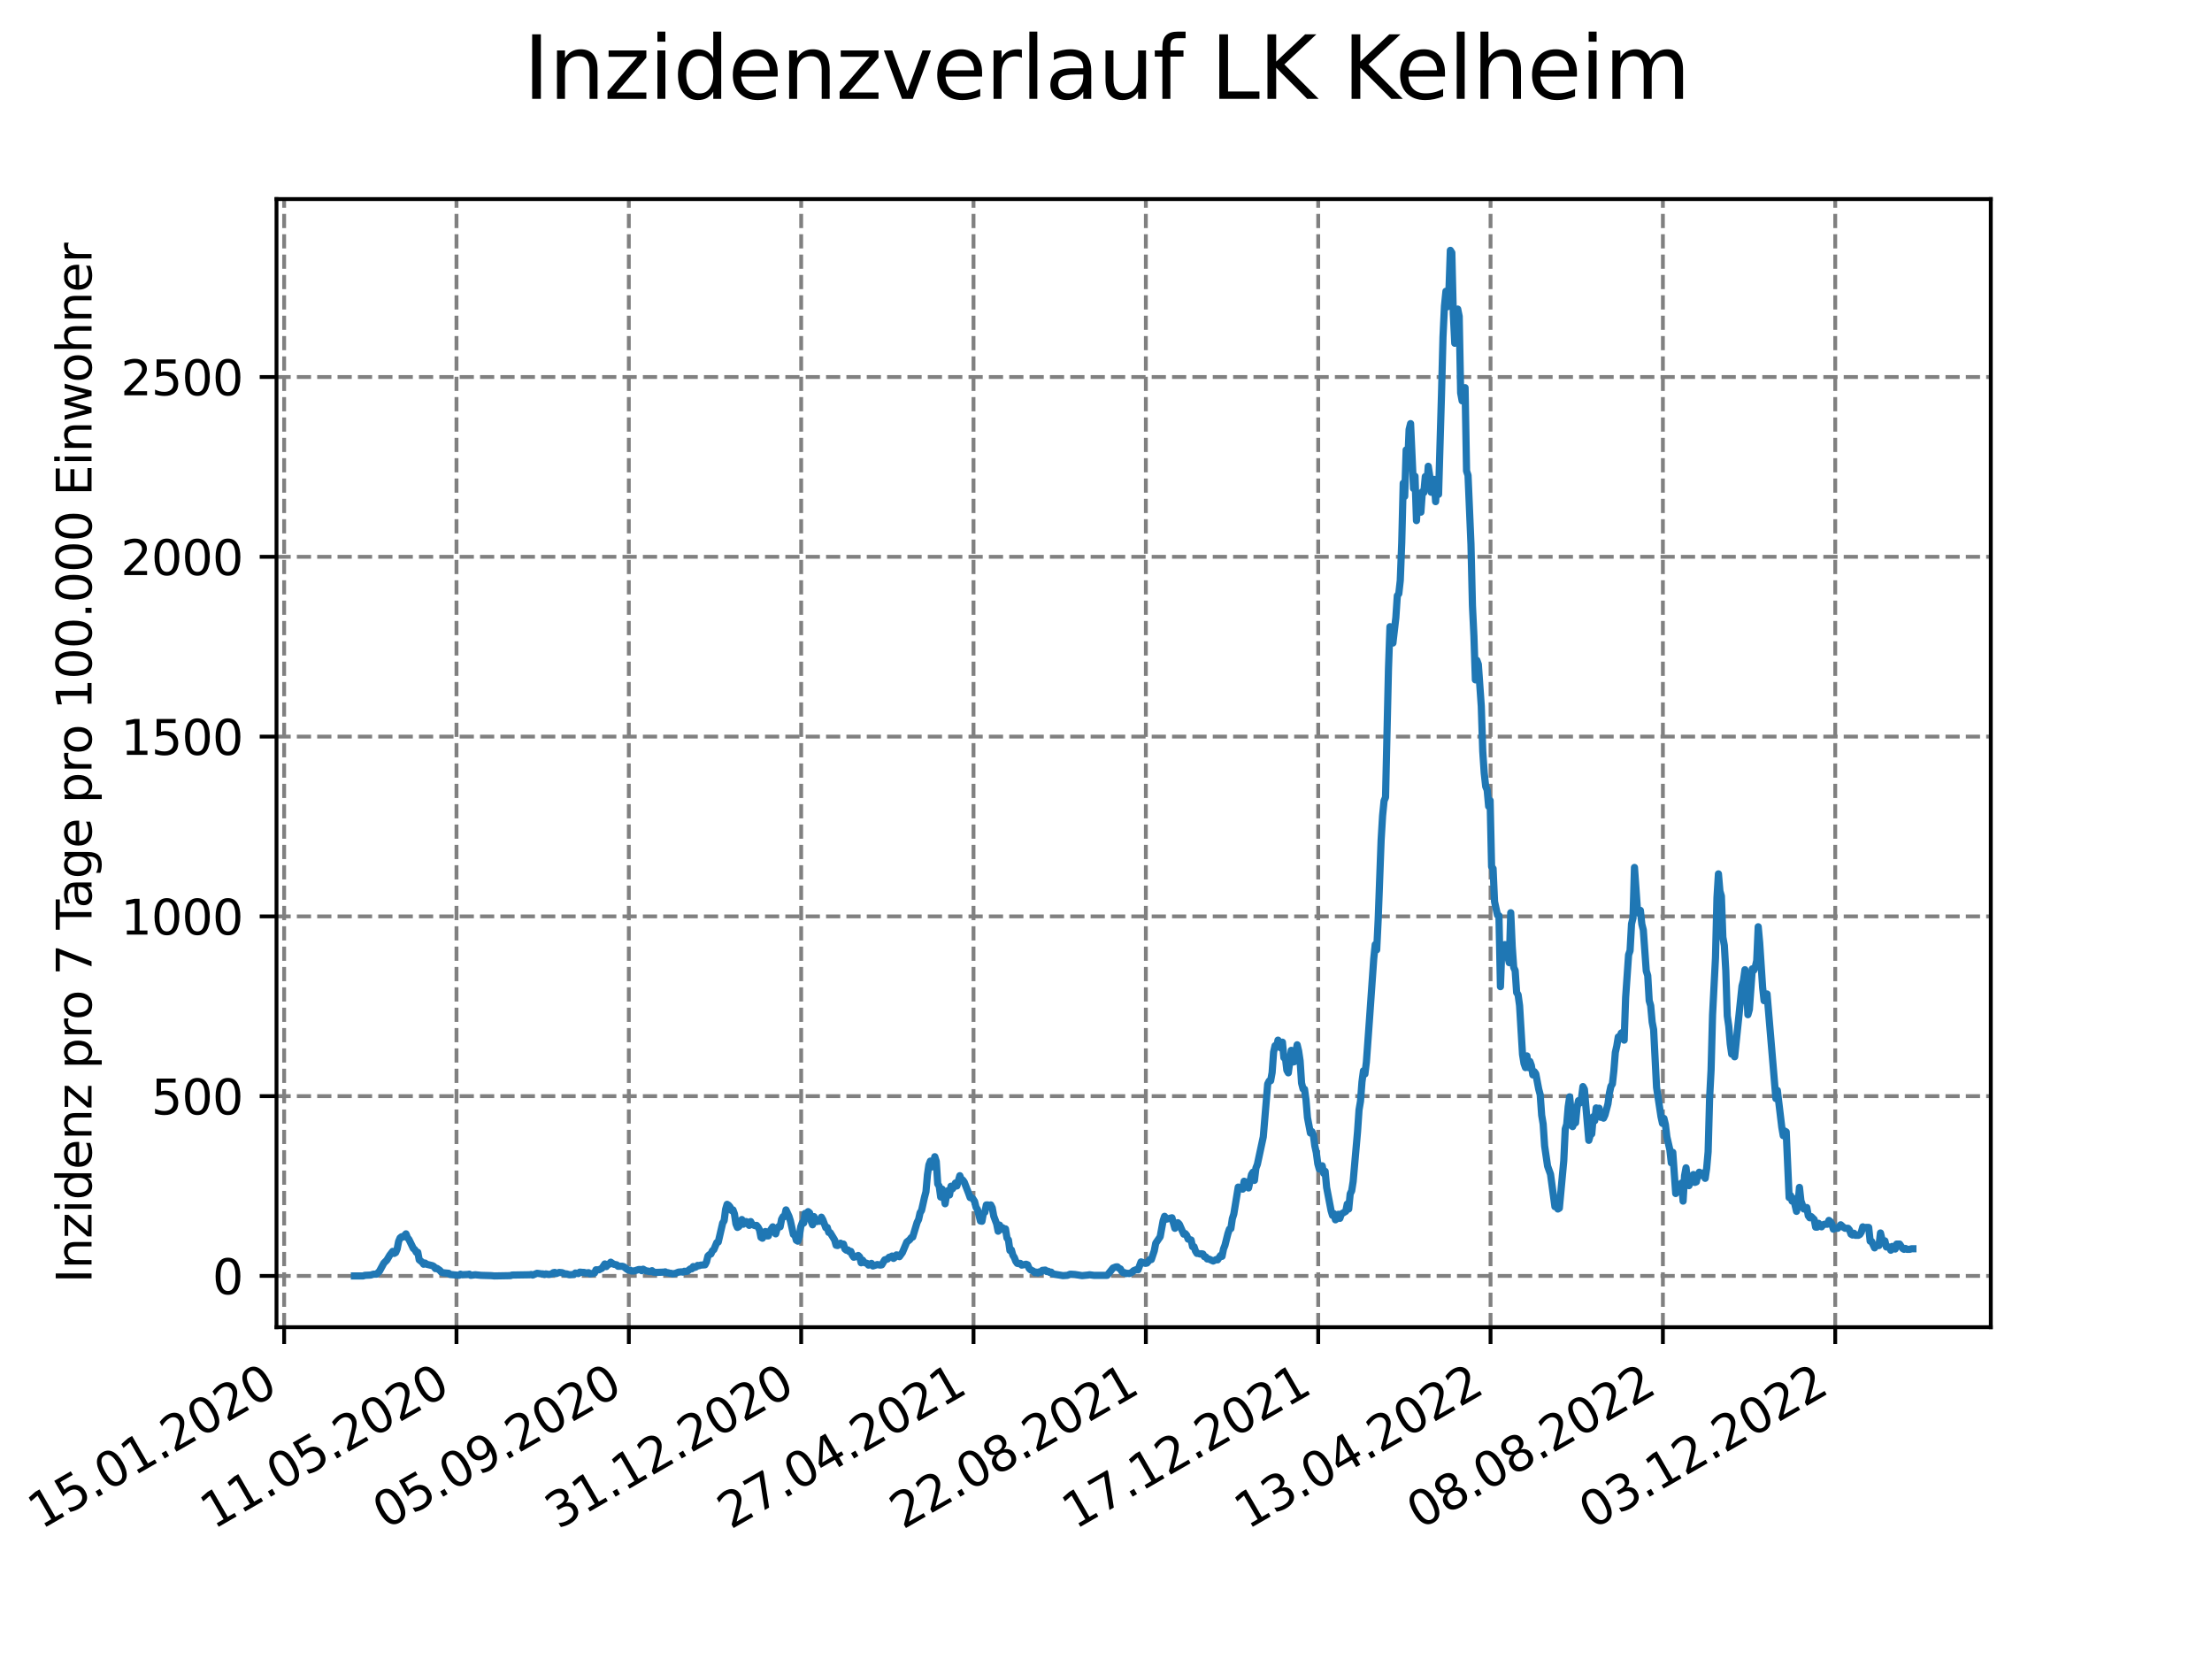 <?xml version="1.0" encoding="utf-8" standalone="no"?>
<!DOCTYPE svg PUBLIC "-//W3C//DTD SVG 1.1//EN"
  "http://www.w3.org/Graphics/SVG/1.1/DTD/svg11.dtd">
<svg xmlns:xlink="http://www.w3.org/1999/xlink" width="460.8pt" height="345.6pt" viewBox="0 0 460.8 345.6" xmlns="http://www.w3.org/2000/svg" version="1.1">
 <defs>
  <style type="text/css">*{stroke-linejoin: round; stroke-linecap: butt}</style>
 </defs>
 <g id="figure_1">
  <g id="patch_1">
   <path d="M 0 345.6 
L 460.8 345.6 
L 460.8 0 
L 0 0 
z
" style="fill: #ffffff"/>
  </g>
  <g id="axes_1">
   <g id="patch_2">
    <path d="M 57.6 276.48 
L 414.72 276.48 
L 414.72 41.472 
L 57.6 41.472 
z
" style="fill: #ffffff"/>
   </g>
   <g id="matplotlib.axis_1">
    <g id="xtick_1">
     <g id="line2d_1">
      <path d="M 59.193 276.48 
L 59.193 41.472 
" clip-path="url(#p99b6469efd)" style="fill: none; stroke-dasharray: 2.96,1.28; stroke-dashoffset: 0; stroke: #808080; stroke-width: 0.8"/>
     </g>
     <g id="line2d_2">
      <defs>
       <path id="ma08517236f" d="M 0 0 
L 0 3.5 
" style="stroke: #000000; stroke-width: 0.8"/>
      </defs>
      <g>
       <use xlink:href="#ma08517236f" x="59.193" y="276.48" style="stroke: #000000; stroke-width: 0.8"/>
      </g>
     </g>
     <g id="text_1">
      <!-- 15.01.2020 -->
      <g transform="translate(8.568 318.689) rotate(-30) scale(0.1 -0.1)">
       <defs>
        <path id="DejaVuSans-31" d="M 794 531 
L 1825 531 
L 1825 4091 
L 703 3866 
L 703 4441 
L 1819 4666 
L 2450 4666 
L 2450 531 
L 3481 531 
L 3481 0 
L 794 0 
L 794 531 
z
" transform="scale(0.016)"/>
        <path id="DejaVuSans-35" d="M 691 4666 
L 3169 4666 
L 3169 4134 
L 1269 4134 
L 1269 2991 
Q 1406 3038 1543 3061 
Q 1681 3084 1819 3084 
Q 2600 3084 3056 2656 
Q 3513 2228 3513 1497 
Q 3513 744 3044 326 
Q 2575 -91 1722 -91 
Q 1428 -91 1123 -41 
Q 819 9 494 109 
L 494 744 
Q 775 591 1075 516 
Q 1375 441 1709 441 
Q 2250 441 2565 725 
Q 2881 1009 2881 1497 
Q 2881 1984 2565 2268 
Q 2250 2553 1709 2553 
Q 1456 2553 1204 2497 
Q 953 2441 691 2322 
L 691 4666 
z
" transform="scale(0.016)"/>
        <path id="DejaVuSans-2e" d="M 684 794 
L 1344 794 
L 1344 0 
L 684 0 
L 684 794 
z
" transform="scale(0.016)"/>
        <path id="DejaVuSans-30" d="M 2034 4250 
Q 1547 4250 1301 3770 
Q 1056 3291 1056 2328 
Q 1056 1369 1301 889 
Q 1547 409 2034 409 
Q 2525 409 2770 889 
Q 3016 1369 3016 2328 
Q 3016 3291 2770 3770 
Q 2525 4250 2034 4250 
z
M 2034 4750 
Q 2819 4750 3233 4129 
Q 3647 3509 3647 2328 
Q 3647 1150 3233 529 
Q 2819 -91 2034 -91 
Q 1250 -91 836 529 
Q 422 1150 422 2328 
Q 422 3509 836 4129 
Q 1250 4750 2034 4750 
z
" transform="scale(0.016)"/>
        <path id="DejaVuSans-32" d="M 1228 531 
L 3431 531 
L 3431 0 
L 469 0 
L 469 531 
Q 828 903 1448 1529 
Q 2069 2156 2228 2338 
Q 2531 2678 2651 2914 
Q 2772 3150 2772 3378 
Q 2772 3750 2511 3984 
Q 2250 4219 1831 4219 
Q 1534 4219 1204 4116 
Q 875 4013 500 3803 
L 500 4441 
Q 881 4594 1212 4672 
Q 1544 4750 1819 4750 
Q 2544 4750 2975 4387 
Q 3406 4025 3406 3419 
Q 3406 3131 3298 2873 
Q 3191 2616 2906 2266 
Q 2828 2175 2409 1742 
Q 1991 1309 1228 531 
z
" transform="scale(0.016)"/>
       </defs>
       <use xlink:href="#DejaVuSans-31"/>
       <use xlink:href="#DejaVuSans-35" x="63.623"/>
       <use xlink:href="#DejaVuSans-2e" x="127.246"/>
       <use xlink:href="#DejaVuSans-30" x="159.033"/>
       <use xlink:href="#DejaVuSans-31" x="222.656"/>
       <use xlink:href="#DejaVuSans-2e" x="286.279"/>
       <use xlink:href="#DejaVuSans-32" x="318.066"/>
       <use xlink:href="#DejaVuSans-30" x="381.689"/>
       <use xlink:href="#DejaVuSans-32" x="445.312"/>
       <use xlink:href="#DejaVuSans-30" x="508.936"/>
      </g>
     </g>
    </g>
    <g id="xtick_2">
     <g id="line2d_3">
      <path d="M 95.095 276.48 
L 95.095 41.472 
" clip-path="url(#p99b6469efd)" style="fill: none; stroke-dasharray: 2.96,1.28; stroke-dashoffset: 0; stroke: #808080; stroke-width: 0.8"/>
     </g>
     <g id="line2d_4">
      <g>
       <use xlink:href="#ma08517236f" x="95.095" y="276.48" style="stroke: #000000; stroke-width: 0.8"/>
      </g>
     </g>
     <g id="text_2">
      <!-- 11.05.2020 -->
      <g transform="translate(44.47 318.689) rotate(-30) scale(0.1 -0.1)">
       <use xlink:href="#DejaVuSans-31"/>
       <use xlink:href="#DejaVuSans-31" x="63.623"/>
       <use xlink:href="#DejaVuSans-2e" x="127.246"/>
       <use xlink:href="#DejaVuSans-30" x="159.033"/>
       <use xlink:href="#DejaVuSans-35" x="222.656"/>
       <use xlink:href="#DejaVuSans-2e" x="286.279"/>
       <use xlink:href="#DejaVuSans-32" x="318.066"/>
       <use xlink:href="#DejaVuSans-30" x="381.689"/>
       <use xlink:href="#DejaVuSans-32" x="445.312"/>
       <use xlink:href="#DejaVuSans-30" x="508.936"/>
      </g>
     </g>
    </g>
    <g id="xtick_3">
     <g id="line2d_5">
      <path d="M 130.998 276.48 
L 130.998 41.472 
" clip-path="url(#p99b6469efd)" style="fill: none; stroke-dasharray: 2.96,1.28; stroke-dashoffset: 0; stroke: #808080; stroke-width: 0.8"/>
     </g>
     <g id="line2d_6">
      <g>
       <use xlink:href="#ma08517236f" x="130.998" y="276.48" style="stroke: #000000; stroke-width: 0.8"/>
      </g>
     </g>
     <g id="text_3">
      <!-- 05.09.2020 -->
      <g transform="translate(80.372 318.689) rotate(-30) scale(0.1 -0.1)">
       <defs>
        <path id="DejaVuSans-39" d="M 703 97 
L 703 672 
Q 941 559 1184 500 
Q 1428 441 1663 441 
Q 2288 441 2617 861 
Q 2947 1281 2994 2138 
Q 2813 1869 2534 1725 
Q 2256 1581 1919 1581 
Q 1219 1581 811 2004 
Q 403 2428 403 3163 
Q 403 3881 828 4315 
Q 1253 4750 1959 4750 
Q 2769 4750 3195 4129 
Q 3622 3509 3622 2328 
Q 3622 1225 3098 567 
Q 2575 -91 1691 -91 
Q 1453 -91 1209 -44 
Q 966 3 703 97 
z
M 1959 2075 
Q 2384 2075 2632 2365 
Q 2881 2656 2881 3163 
Q 2881 3666 2632 3958 
Q 2384 4250 1959 4250 
Q 1534 4250 1286 3958 
Q 1038 3666 1038 3163 
Q 1038 2656 1286 2365 
Q 1534 2075 1959 2075 
z
" transform="scale(0.016)"/>
       </defs>
       <use xlink:href="#DejaVuSans-30"/>
       <use xlink:href="#DejaVuSans-35" x="63.623"/>
       <use xlink:href="#DejaVuSans-2e" x="127.246"/>
       <use xlink:href="#DejaVuSans-30" x="159.033"/>
       <use xlink:href="#DejaVuSans-39" x="222.656"/>
       <use xlink:href="#DejaVuSans-2e" x="286.279"/>
       <use xlink:href="#DejaVuSans-32" x="318.066"/>
       <use xlink:href="#DejaVuSans-30" x="381.689"/>
       <use xlink:href="#DejaVuSans-32" x="445.312"/>
       <use xlink:href="#DejaVuSans-30" x="508.936"/>
      </g>
     </g>
    </g>
    <g id="xtick_4">
     <g id="line2d_7">
      <path d="M 166.9 276.48 
L 166.9 41.472 
" clip-path="url(#p99b6469efd)" style="fill: none; stroke-dasharray: 2.96,1.28; stroke-dashoffset: 0; stroke: #808080; stroke-width: 0.8"/>
     </g>
     <g id="line2d_8">
      <g>
       <use xlink:href="#ma08517236f" x="166.9" y="276.48" style="stroke: #000000; stroke-width: 0.8"/>
      </g>
     </g>
     <g id="text_4">
      <!-- 31.12.2020 -->
      <g transform="translate(116.275 318.689) rotate(-30) scale(0.1 -0.1)">
       <defs>
        <path id="DejaVuSans-33" d="M 2597 2516 
Q 3050 2419 3304 2112 
Q 3559 1806 3559 1356 
Q 3559 666 3084 287 
Q 2609 -91 1734 -91 
Q 1441 -91 1130 -33 
Q 819 25 488 141 
L 488 750 
Q 750 597 1062 519 
Q 1375 441 1716 441 
Q 2309 441 2620 675 
Q 2931 909 2931 1356 
Q 2931 1769 2642 2001 
Q 2353 2234 1838 2234 
L 1294 2234 
L 1294 2753 
L 1863 2753 
Q 2328 2753 2575 2939 
Q 2822 3125 2822 3475 
Q 2822 3834 2567 4026 
Q 2313 4219 1838 4219 
Q 1578 4219 1281 4162 
Q 984 4106 628 3988 
L 628 4550 
Q 988 4650 1302 4700 
Q 1616 4750 1894 4750 
Q 2613 4750 3031 4423 
Q 3450 4097 3450 3541 
Q 3450 3153 3228 2886 
Q 3006 2619 2597 2516 
z
" transform="scale(0.016)"/>
       </defs>
       <use xlink:href="#DejaVuSans-33"/>
       <use xlink:href="#DejaVuSans-31" x="63.623"/>
       <use xlink:href="#DejaVuSans-2e" x="127.246"/>
       <use xlink:href="#DejaVuSans-31" x="159.033"/>
       <use xlink:href="#DejaVuSans-32" x="222.656"/>
       <use xlink:href="#DejaVuSans-2e" x="286.279"/>
       <use xlink:href="#DejaVuSans-32" x="318.066"/>
       <use xlink:href="#DejaVuSans-30" x="381.689"/>
       <use xlink:href="#DejaVuSans-32" x="445.312"/>
       <use xlink:href="#DejaVuSans-30" x="508.936"/>
      </g>
     </g>
    </g>
    <g id="xtick_5">
     <g id="line2d_9">
      <path d="M 202.802 276.48 
L 202.802 41.472 
" clip-path="url(#p99b6469efd)" style="fill: none; stroke-dasharray: 2.96,1.28; stroke-dashoffset: 0; stroke: #808080; stroke-width: 0.8"/>
     </g>
     <g id="line2d_10">
      <g>
       <use xlink:href="#ma08517236f" x="202.802" y="276.48" style="stroke: #000000; stroke-width: 0.8"/>
      </g>
     </g>
     <g id="text_5">
      <!-- 27.04.2021 -->
      <g transform="translate(152.177 318.689) rotate(-30) scale(0.1 -0.1)">
       <defs>
        <path id="DejaVuSans-37" d="M 525 4666 
L 3525 4666 
L 3525 4397 
L 1831 0 
L 1172 0 
L 2766 4134 
L 525 4134 
L 525 4666 
z
" transform="scale(0.016)"/>
        <path id="DejaVuSans-34" d="M 2419 4116 
L 825 1625 
L 2419 1625 
L 2419 4116 
z
M 2253 4666 
L 3047 4666 
L 3047 1625 
L 3713 1625 
L 3713 1100 
L 3047 1100 
L 3047 0 
L 2419 0 
L 2419 1100 
L 313 1100 
L 313 1709 
L 2253 4666 
z
" transform="scale(0.016)"/>
       </defs>
       <use xlink:href="#DejaVuSans-32"/>
       <use xlink:href="#DejaVuSans-37" x="63.623"/>
       <use xlink:href="#DejaVuSans-2e" x="127.246"/>
       <use xlink:href="#DejaVuSans-30" x="159.033"/>
       <use xlink:href="#DejaVuSans-34" x="222.656"/>
       <use xlink:href="#DejaVuSans-2e" x="286.279"/>
       <use xlink:href="#DejaVuSans-32" x="318.066"/>
       <use xlink:href="#DejaVuSans-30" x="381.689"/>
       <use xlink:href="#DejaVuSans-32" x="445.312"/>
       <use xlink:href="#DejaVuSans-31" x="508.936"/>
      </g>
     </g>
    </g>
    <g id="xtick_6">
     <g id="line2d_11">
      <path d="M 238.704 276.48 
L 238.704 41.472 
" clip-path="url(#p99b6469efd)" style="fill: none; stroke-dasharray: 2.96,1.28; stroke-dashoffset: 0; stroke: #808080; stroke-width: 0.8"/>
     </g>
     <g id="line2d_12">
      <g>
       <use xlink:href="#ma08517236f" x="238.704" y="276.48" style="stroke: #000000; stroke-width: 0.8"/>
      </g>
     </g>
     <g id="text_6">
      <!-- 22.08.2021 -->
      <g transform="translate(188.079 318.689) rotate(-30) scale(0.1 -0.1)">
       <defs>
        <path id="DejaVuSans-38" d="M 2034 2216 
Q 1584 2216 1326 1975 
Q 1069 1734 1069 1313 
Q 1069 891 1326 650 
Q 1584 409 2034 409 
Q 2484 409 2743 651 
Q 3003 894 3003 1313 
Q 3003 1734 2745 1975 
Q 2488 2216 2034 2216 
z
M 1403 2484 
Q 997 2584 770 2862 
Q 544 3141 544 3541 
Q 544 4100 942 4425 
Q 1341 4750 2034 4750 
Q 2731 4750 3128 4425 
Q 3525 4100 3525 3541 
Q 3525 3141 3298 2862 
Q 3072 2584 2669 2484 
Q 3125 2378 3379 2068 
Q 3634 1759 3634 1313 
Q 3634 634 3220 271 
Q 2806 -91 2034 -91 
Q 1263 -91 848 271 
Q 434 634 434 1313 
Q 434 1759 690 2068 
Q 947 2378 1403 2484 
z
M 1172 3481 
Q 1172 3119 1398 2916 
Q 1625 2713 2034 2713 
Q 2441 2713 2670 2916 
Q 2900 3119 2900 3481 
Q 2900 3844 2670 4047 
Q 2441 4250 2034 4250 
Q 1625 4250 1398 4047 
Q 1172 3844 1172 3481 
z
" transform="scale(0.016)"/>
       </defs>
       <use xlink:href="#DejaVuSans-32"/>
       <use xlink:href="#DejaVuSans-32" x="63.623"/>
       <use xlink:href="#DejaVuSans-2e" x="127.246"/>
       <use xlink:href="#DejaVuSans-30" x="159.033"/>
       <use xlink:href="#DejaVuSans-38" x="222.656"/>
       <use xlink:href="#DejaVuSans-2e" x="286.279"/>
       <use xlink:href="#DejaVuSans-32" x="318.066"/>
       <use xlink:href="#DejaVuSans-30" x="381.689"/>
       <use xlink:href="#DejaVuSans-32" x="445.312"/>
       <use xlink:href="#DejaVuSans-31" x="508.936"/>
      </g>
     </g>
    </g>
    <g id="xtick_7">
     <g id="line2d_13">
      <path d="M 274.607 276.48 
L 274.607 41.472 
" clip-path="url(#p99b6469efd)" style="fill: none; stroke-dasharray: 2.96,1.28; stroke-dashoffset: 0; stroke: #808080; stroke-width: 0.8"/>
     </g>
     <g id="line2d_14">
      <g>
       <use xlink:href="#ma08517236f" x="274.607" y="276.48" style="stroke: #000000; stroke-width: 0.8"/>
      </g>
     </g>
     <g id="text_7">
      <!-- 17.12.2021 -->
      <g transform="translate(223.981 318.689) rotate(-30) scale(0.1 -0.1)">
       <use xlink:href="#DejaVuSans-31"/>
       <use xlink:href="#DejaVuSans-37" x="63.623"/>
       <use xlink:href="#DejaVuSans-2e" x="127.246"/>
       <use xlink:href="#DejaVuSans-31" x="159.033"/>
       <use xlink:href="#DejaVuSans-32" x="222.656"/>
       <use xlink:href="#DejaVuSans-2e" x="286.279"/>
       <use xlink:href="#DejaVuSans-32" x="318.066"/>
       <use xlink:href="#DejaVuSans-30" x="381.689"/>
       <use xlink:href="#DejaVuSans-32" x="445.312"/>
       <use xlink:href="#DejaVuSans-31" x="508.936"/>
      </g>
     </g>
    </g>
    <g id="xtick_8">
     <g id="line2d_15">
      <path d="M 310.509 276.48 
L 310.509 41.472 
" clip-path="url(#p99b6469efd)" style="fill: none; stroke-dasharray: 2.96,1.28; stroke-dashoffset: 0; stroke: #808080; stroke-width: 0.8"/>
     </g>
     <g id="line2d_16">
      <g>
       <use xlink:href="#ma08517236f" x="310.509" y="276.48" style="stroke: #000000; stroke-width: 0.8"/>
      </g>
     </g>
     <g id="text_8">
      <!-- 13.04.2022 -->
      <g transform="translate(259.884 318.689) rotate(-30) scale(0.1 -0.1)">
       <use xlink:href="#DejaVuSans-31"/>
       <use xlink:href="#DejaVuSans-33" x="63.623"/>
       <use xlink:href="#DejaVuSans-2e" x="127.246"/>
       <use xlink:href="#DejaVuSans-30" x="159.033"/>
       <use xlink:href="#DejaVuSans-34" x="222.656"/>
       <use xlink:href="#DejaVuSans-2e" x="286.279"/>
       <use xlink:href="#DejaVuSans-32" x="318.066"/>
       <use xlink:href="#DejaVuSans-30" x="381.689"/>
       <use xlink:href="#DejaVuSans-32" x="445.312"/>
       <use xlink:href="#DejaVuSans-32" x="508.936"/>
      </g>
     </g>
    </g>
    <g id="xtick_9">
     <g id="line2d_17">
      <path d="M 346.411 276.48 
L 346.411 41.472 
" clip-path="url(#p99b6469efd)" style="fill: none; stroke-dasharray: 2.96,1.28; stroke-dashoffset: 0; stroke: #808080; stroke-width: 0.8"/>
     </g>
     <g id="line2d_18">
      <g>
       <use xlink:href="#ma08517236f" x="346.411" y="276.48" style="stroke: #000000; stroke-width: 0.8"/>
      </g>
     </g>
     <g id="text_9">
      <!-- 08.08.2022 -->
      <g transform="translate(295.786 318.689) rotate(-30) scale(0.1 -0.1)">
       <use xlink:href="#DejaVuSans-30"/>
       <use xlink:href="#DejaVuSans-38" x="63.623"/>
       <use xlink:href="#DejaVuSans-2e" x="127.246"/>
       <use xlink:href="#DejaVuSans-30" x="159.033"/>
       <use xlink:href="#DejaVuSans-38" x="222.656"/>
       <use xlink:href="#DejaVuSans-2e" x="286.279"/>
       <use xlink:href="#DejaVuSans-32" x="318.066"/>
       <use xlink:href="#DejaVuSans-30" x="381.689"/>
       <use xlink:href="#DejaVuSans-32" x="445.312"/>
       <use xlink:href="#DejaVuSans-32" x="508.936"/>
      </g>
     </g>
    </g>
    <g id="xtick_10">
     <g id="line2d_19">
      <path d="M 382.313 276.48 
L 382.313 41.472 
" clip-path="url(#p99b6469efd)" style="fill: none; stroke-dasharray: 2.96,1.28; stroke-dashoffset: 0; stroke: #808080; stroke-width: 0.8"/>
     </g>
     <g id="line2d_20">
      <g>
       <use xlink:href="#ma08517236f" x="382.313" y="276.48" style="stroke: #000000; stroke-width: 0.8"/>
      </g>
     </g>
     <g id="text_10">
      <!-- 03.12.2022 -->
      <g transform="translate(331.688 318.689) rotate(-30) scale(0.1 -0.1)">
       <use xlink:href="#DejaVuSans-30"/>
       <use xlink:href="#DejaVuSans-33" x="63.623"/>
       <use xlink:href="#DejaVuSans-2e" x="127.246"/>
       <use xlink:href="#DejaVuSans-31" x="159.033"/>
       <use xlink:href="#DejaVuSans-32" x="222.656"/>
       <use xlink:href="#DejaVuSans-2e" x="286.279"/>
       <use xlink:href="#DejaVuSans-32" x="318.066"/>
       <use xlink:href="#DejaVuSans-30" x="381.689"/>
       <use xlink:href="#DejaVuSans-32" x="445.312"/>
       <use xlink:href="#DejaVuSans-32" x="508.936"/>
      </g>
     </g>
    </g>
   </g>
   <g id="matplotlib.axis_2">
    <g id="ytick_1">
     <g id="line2d_21">
      <path d="M 57.6 265.798 
L 414.72 265.798 
" clip-path="url(#p99b6469efd)" style="fill: none; stroke-dasharray: 2.96,1.28; stroke-dashoffset: 0; stroke: #808080; stroke-width: 0.8"/>
     </g>
     <g id="line2d_22">
      <defs>
       <path id="m4835292550" d="M 0 0 
L -3.5 0 
" style="stroke: #000000; stroke-width: 0.8"/>
      </defs>
      <g>
       <use xlink:href="#m4835292550" x="57.6" y="265.798" style="stroke: #000000; stroke-width: 0.8"/>
      </g>
     </g>
     <g id="text_11">
      <!-- 0 -->
      <g transform="translate(44.237 269.597) scale(0.1 -0.1)">
       <use xlink:href="#DejaVuSans-30"/>
      </g>
     </g>
    </g>
    <g id="ytick_2">
     <g id="line2d_23">
      <path d="M 57.6 228.347 
L 414.72 228.347 
" clip-path="url(#p99b6469efd)" style="fill: none; stroke-dasharray: 2.96,1.28; stroke-dashoffset: 0; stroke: #808080; stroke-width: 0.8"/>
     </g>
     <g id="line2d_24">
      <g>
       <use xlink:href="#m4835292550" x="57.6" y="228.347" style="stroke: #000000; stroke-width: 0.8"/>
      </g>
     </g>
     <g id="text_12">
      <!-- 500 -->
      <g transform="translate(31.512 232.146) scale(0.1 -0.1)">
       <use xlink:href="#DejaVuSans-35"/>
       <use xlink:href="#DejaVuSans-30" x="63.623"/>
       <use xlink:href="#DejaVuSans-30" x="127.246"/>
      </g>
     </g>
    </g>
    <g id="ytick_3">
     <g id="line2d_25">
      <path d="M 57.6 190.896 
L 414.72 190.896 
" clip-path="url(#p99b6469efd)" style="fill: none; stroke-dasharray: 2.96,1.28; stroke-dashoffset: 0; stroke: #808080; stroke-width: 0.8"/>
     </g>
     <g id="line2d_26">
      <g>
       <use xlink:href="#m4835292550" x="57.6" y="190.896" style="stroke: #000000; stroke-width: 0.8"/>
      </g>
     </g>
     <g id="text_13">
      <!-- 1000 -->
      <g transform="translate(25.15 194.695) scale(0.1 -0.1)">
       <use xlink:href="#DejaVuSans-31"/>
       <use xlink:href="#DejaVuSans-30" x="63.623"/>
       <use xlink:href="#DejaVuSans-30" x="127.246"/>
       <use xlink:href="#DejaVuSans-30" x="190.869"/>
      </g>
     </g>
    </g>
    <g id="ytick_4">
     <g id="line2d_27">
      <path d="M 57.6 153.445 
L 414.72 153.445 
" clip-path="url(#p99b6469efd)" style="fill: none; stroke-dasharray: 2.96,1.28; stroke-dashoffset: 0; stroke: #808080; stroke-width: 0.8"/>
     </g>
     <g id="line2d_28">
      <g>
       <use xlink:href="#m4835292550" x="57.6" y="153.445" style="stroke: #000000; stroke-width: 0.8"/>
      </g>
     </g>
     <g id="text_14">
      <!-- 1500 -->
      <g transform="translate(25.15 157.244) scale(0.1 -0.1)">
       <use xlink:href="#DejaVuSans-31"/>
       <use xlink:href="#DejaVuSans-35" x="63.623"/>
       <use xlink:href="#DejaVuSans-30" x="127.246"/>
       <use xlink:href="#DejaVuSans-30" x="190.869"/>
      </g>
     </g>
    </g>
    <g id="ytick_5">
     <g id="line2d_29">
      <path d="M 57.6 115.994 
L 414.72 115.994 
" clip-path="url(#p99b6469efd)" style="fill: none; stroke-dasharray: 2.96,1.28; stroke-dashoffset: 0; stroke: #808080; stroke-width: 0.8"/>
     </g>
     <g id="line2d_30">
      <g>
       <use xlink:href="#m4835292550" x="57.6" y="115.994" style="stroke: #000000; stroke-width: 0.8"/>
      </g>
     </g>
     <g id="text_15">
      <!-- 2000 -->
      <g transform="translate(25.15 119.793) scale(0.1 -0.1)">
       <use xlink:href="#DejaVuSans-32"/>
       <use xlink:href="#DejaVuSans-30" x="63.623"/>
       <use xlink:href="#DejaVuSans-30" x="127.246"/>
       <use xlink:href="#DejaVuSans-30" x="190.869"/>
      </g>
     </g>
    </g>
    <g id="ytick_6">
     <g id="line2d_31">
      <path d="M 57.6 78.543 
L 414.72 78.543 
" clip-path="url(#p99b6469efd)" style="fill: none; stroke-dasharray: 2.96,1.28; stroke-dashoffset: 0; stroke: #808080; stroke-width: 0.8"/>
     </g>
     <g id="line2d_32">
      <g>
       <use xlink:href="#m4835292550" x="57.6" y="78.543" style="stroke: #000000; stroke-width: 0.8"/>
      </g>
     </g>
     <g id="text_16">
      <!-- 2500 -->
      <g transform="translate(25.15 82.342) scale(0.1 -0.1)">
       <use xlink:href="#DejaVuSans-32"/>
       <use xlink:href="#DejaVuSans-35" x="63.623"/>
       <use xlink:href="#DejaVuSans-30" x="127.246"/>
       <use xlink:href="#DejaVuSans-30" x="190.869"/>
      </g>
     </g>
    </g>
    <g id="text_17">
     <!-- Inzidenz pro 7 Tage pro 100.000 Einwohner -->
     <g transform="translate(19.07 267.301) rotate(-90) scale(0.1 -0.1)">
      <defs>
       <path id="DejaVuSans-49" d="M 628 4666 
L 1259 4666 
L 1259 0 
L 628 0 
L 628 4666 
z
" transform="scale(0.016)"/>
       <path id="DejaVuSans-6e" d="M 3513 2113 
L 3513 0 
L 2938 0 
L 2938 2094 
Q 2938 2591 2744 2837 
Q 2550 3084 2163 3084 
Q 1697 3084 1428 2787 
Q 1159 2491 1159 1978 
L 1159 0 
L 581 0 
L 581 3500 
L 1159 3500 
L 1159 2956 
Q 1366 3272 1645 3428 
Q 1925 3584 2291 3584 
Q 2894 3584 3203 3211 
Q 3513 2838 3513 2113 
z
" transform="scale(0.016)"/>
       <path id="DejaVuSans-7a" d="M 353 3500 
L 3084 3500 
L 3084 2975 
L 922 459 
L 3084 459 
L 3084 0 
L 275 0 
L 275 525 
L 2438 3041 
L 353 3041 
L 353 3500 
z
" transform="scale(0.016)"/>
       <path id="DejaVuSans-69" d="M 603 3500 
L 1178 3500 
L 1178 0 
L 603 0 
L 603 3500 
z
M 603 4863 
L 1178 4863 
L 1178 4134 
L 603 4134 
L 603 4863 
z
" transform="scale(0.016)"/>
       <path id="DejaVuSans-64" d="M 2906 2969 
L 2906 4863 
L 3481 4863 
L 3481 0 
L 2906 0 
L 2906 525 
Q 2725 213 2448 61 
Q 2172 -91 1784 -91 
Q 1150 -91 751 415 
Q 353 922 353 1747 
Q 353 2572 751 3078 
Q 1150 3584 1784 3584 
Q 2172 3584 2448 3432 
Q 2725 3281 2906 2969 
z
M 947 1747 
Q 947 1113 1208 752 
Q 1469 391 1925 391 
Q 2381 391 2643 752 
Q 2906 1113 2906 1747 
Q 2906 2381 2643 2742 
Q 2381 3103 1925 3103 
Q 1469 3103 1208 2742 
Q 947 2381 947 1747 
z
" transform="scale(0.016)"/>
       <path id="DejaVuSans-65" d="M 3597 1894 
L 3597 1613 
L 953 1613 
Q 991 1019 1311 708 
Q 1631 397 2203 397 
Q 2534 397 2845 478 
Q 3156 559 3463 722 
L 3463 178 
Q 3153 47 2828 -22 
Q 2503 -91 2169 -91 
Q 1331 -91 842 396 
Q 353 884 353 1716 
Q 353 2575 817 3079 
Q 1281 3584 2069 3584 
Q 2775 3584 3186 3129 
Q 3597 2675 3597 1894 
z
M 3022 2063 
Q 3016 2534 2758 2815 
Q 2500 3097 2075 3097 
Q 1594 3097 1305 2825 
Q 1016 2553 972 2059 
L 3022 2063 
z
" transform="scale(0.016)"/>
       <path id="DejaVuSans-20" transform="scale(0.016)"/>
       <path id="DejaVuSans-70" d="M 1159 525 
L 1159 -1331 
L 581 -1331 
L 581 3500 
L 1159 3500 
L 1159 2969 
Q 1341 3281 1617 3432 
Q 1894 3584 2278 3584 
Q 2916 3584 3314 3078 
Q 3713 2572 3713 1747 
Q 3713 922 3314 415 
Q 2916 -91 2278 -91 
Q 1894 -91 1617 61 
Q 1341 213 1159 525 
z
M 3116 1747 
Q 3116 2381 2855 2742 
Q 2594 3103 2138 3103 
Q 1681 3103 1420 2742 
Q 1159 2381 1159 1747 
Q 1159 1113 1420 752 
Q 1681 391 2138 391 
Q 2594 391 2855 752 
Q 3116 1113 3116 1747 
z
" transform="scale(0.016)"/>
       <path id="DejaVuSans-72" d="M 2631 2963 
Q 2534 3019 2420 3045 
Q 2306 3072 2169 3072 
Q 1681 3072 1420 2755 
Q 1159 2438 1159 1844 
L 1159 0 
L 581 0 
L 581 3500 
L 1159 3500 
L 1159 2956 
Q 1341 3275 1631 3429 
Q 1922 3584 2338 3584 
Q 2397 3584 2469 3576 
Q 2541 3569 2628 3553 
L 2631 2963 
z
" transform="scale(0.016)"/>
       <path id="DejaVuSans-6f" d="M 1959 3097 
Q 1497 3097 1228 2736 
Q 959 2375 959 1747 
Q 959 1119 1226 758 
Q 1494 397 1959 397 
Q 2419 397 2687 759 
Q 2956 1122 2956 1747 
Q 2956 2369 2687 2733 
Q 2419 3097 1959 3097 
z
M 1959 3584 
Q 2709 3584 3137 3096 
Q 3566 2609 3566 1747 
Q 3566 888 3137 398 
Q 2709 -91 1959 -91 
Q 1206 -91 779 398 
Q 353 888 353 1747 
Q 353 2609 779 3096 
Q 1206 3584 1959 3584 
z
" transform="scale(0.016)"/>
       <path id="DejaVuSans-54" d="M -19 4666 
L 3928 4666 
L 3928 4134 
L 2272 4134 
L 2272 0 
L 1638 0 
L 1638 4134 
L -19 4134 
L -19 4666 
z
" transform="scale(0.016)"/>
       <path id="DejaVuSans-61" d="M 2194 1759 
Q 1497 1759 1228 1600 
Q 959 1441 959 1056 
Q 959 750 1161 570 
Q 1363 391 1709 391 
Q 2188 391 2477 730 
Q 2766 1069 2766 1631 
L 2766 1759 
L 2194 1759 
z
M 3341 1997 
L 3341 0 
L 2766 0 
L 2766 531 
Q 2569 213 2275 61 
Q 1981 -91 1556 -91 
Q 1019 -91 701 211 
Q 384 513 384 1019 
Q 384 1609 779 1909 
Q 1175 2209 1959 2209 
L 2766 2209 
L 2766 2266 
Q 2766 2663 2505 2880 
Q 2244 3097 1772 3097 
Q 1472 3097 1187 3025 
Q 903 2953 641 2809 
L 641 3341 
Q 956 3463 1253 3523 
Q 1550 3584 1831 3584 
Q 2591 3584 2966 3190 
Q 3341 2797 3341 1997 
z
" transform="scale(0.016)"/>
       <path id="DejaVuSans-67" d="M 2906 1791 
Q 2906 2416 2648 2759 
Q 2391 3103 1925 3103 
Q 1463 3103 1205 2759 
Q 947 2416 947 1791 
Q 947 1169 1205 825 
Q 1463 481 1925 481 
Q 2391 481 2648 825 
Q 2906 1169 2906 1791 
z
M 3481 434 
Q 3481 -459 3084 -895 
Q 2688 -1331 1869 -1331 
Q 1566 -1331 1297 -1286 
Q 1028 -1241 775 -1147 
L 775 -588 
Q 1028 -725 1275 -790 
Q 1522 -856 1778 -856 
Q 2344 -856 2625 -561 
Q 2906 -266 2906 331 
L 2906 616 
Q 2728 306 2450 153 
Q 2172 0 1784 0 
Q 1141 0 747 490 
Q 353 981 353 1791 
Q 353 2603 747 3093 
Q 1141 3584 1784 3584 
Q 2172 3584 2450 3431 
Q 2728 3278 2906 2969 
L 2906 3500 
L 3481 3500 
L 3481 434 
z
" transform="scale(0.016)"/>
       <path id="DejaVuSans-45" d="M 628 4666 
L 3578 4666 
L 3578 4134 
L 1259 4134 
L 1259 2753 
L 3481 2753 
L 3481 2222 
L 1259 2222 
L 1259 531 
L 3634 531 
L 3634 0 
L 628 0 
L 628 4666 
z
" transform="scale(0.016)"/>
       <path id="DejaVuSans-77" d="M 269 3500 
L 844 3500 
L 1563 769 
L 2278 3500 
L 2956 3500 
L 3675 769 
L 4391 3500 
L 4966 3500 
L 4050 0 
L 3372 0 
L 2619 2869 
L 1863 0 
L 1184 0 
L 269 3500 
z
" transform="scale(0.016)"/>
       <path id="DejaVuSans-68" d="M 3513 2113 
L 3513 0 
L 2938 0 
L 2938 2094 
Q 2938 2591 2744 2837 
Q 2550 3084 2163 3084 
Q 1697 3084 1428 2787 
Q 1159 2491 1159 1978 
L 1159 0 
L 581 0 
L 581 4863 
L 1159 4863 
L 1159 2956 
Q 1366 3272 1645 3428 
Q 1925 3584 2291 3584 
Q 2894 3584 3203 3211 
Q 3513 2838 3513 2113 
z
" transform="scale(0.016)"/>
      </defs>
      <use xlink:href="#DejaVuSans-49"/>
      <use xlink:href="#DejaVuSans-6e" x="29.492"/>
      <use xlink:href="#DejaVuSans-7a" x="92.871"/>
      <use xlink:href="#DejaVuSans-69" x="145.361"/>
      <use xlink:href="#DejaVuSans-64" x="173.145"/>
      <use xlink:href="#DejaVuSans-65" x="236.621"/>
      <use xlink:href="#DejaVuSans-6e" x="298.145"/>
      <use xlink:href="#DejaVuSans-7a" x="361.523"/>
      <use xlink:href="#DejaVuSans-20" x="414.014"/>
      <use xlink:href="#DejaVuSans-70" x="445.801"/>
      <use xlink:href="#DejaVuSans-72" x="509.277"/>
      <use xlink:href="#DejaVuSans-6f" x="548.141"/>
      <use xlink:href="#DejaVuSans-20" x="609.322"/>
      <use xlink:href="#DejaVuSans-37" x="641.109"/>
      <use xlink:href="#DejaVuSans-20" x="704.732"/>
      <use xlink:href="#DejaVuSans-54" x="736.52"/>
      <use xlink:href="#DejaVuSans-61" x="781.104"/>
      <use xlink:href="#DejaVuSans-67" x="842.383"/>
      <use xlink:href="#DejaVuSans-65" x="905.859"/>
      <use xlink:href="#DejaVuSans-20" x="967.383"/>
      <use xlink:href="#DejaVuSans-70" x="999.17"/>
      <use xlink:href="#DejaVuSans-72" x="1062.646"/>
      <use xlink:href="#DejaVuSans-6f" x="1101.51"/>
      <use xlink:href="#DejaVuSans-20" x="1162.691"/>
      <use xlink:href="#DejaVuSans-31" x="1194.479"/>
      <use xlink:href="#DejaVuSans-30" x="1258.102"/>
      <use xlink:href="#DejaVuSans-30" x="1321.725"/>
      <use xlink:href="#DejaVuSans-2e" x="1385.348"/>
      <use xlink:href="#DejaVuSans-30" x="1417.135"/>
      <use xlink:href="#DejaVuSans-30" x="1480.758"/>
      <use xlink:href="#DejaVuSans-30" x="1544.381"/>
      <use xlink:href="#DejaVuSans-20" x="1608.004"/>
      <use xlink:href="#DejaVuSans-45" x="1639.791"/>
      <use xlink:href="#DejaVuSans-69" x="1702.975"/>
      <use xlink:href="#DejaVuSans-6e" x="1730.758"/>
      <use xlink:href="#DejaVuSans-77" x="1794.137"/>
      <use xlink:href="#DejaVuSans-6f" x="1875.924"/>
      <use xlink:href="#DejaVuSans-68" x="1937.105"/>
      <use xlink:href="#DejaVuSans-6e" x="2000.484"/>
      <use xlink:href="#DejaVuSans-65" x="2063.863"/>
      <use xlink:href="#DejaVuSans-72" x="2125.387"/>
     </g>
    </g>
   </g>
   <g id="line2d_33">
    <path d="M 73.833 265.798 
L 75.674 265.798 
L 75.981 265.676 
L 77.208 265.615 
L 77.822 265.433 
L 78.436 265.433 
L 79.049 264.824 
L 79.97 263.12 
L 80.584 262.511 
L 81.197 261.476 
L 81.811 260.685 
L 82.118 261.111 
L 82.425 260.928 
L 82.732 260.198 
L 83.038 258.615 
L 83.345 257.885 
L 83.652 257.642 
L 83.959 257.702 
L 84.573 257.033 
L 84.88 257.824 
L 85.186 258.189 
L 86.107 260.076 
L 86.414 260.32 
L 86.721 260.868 
L 87.028 260.868 
L 87.334 262.45 
L 87.948 262.937 
L 88.255 263.363 
L 88.562 263.12 
L 88.869 263.363 
L 90.096 263.667 
L 90.403 263.85 
L 90.71 264.276 
L 91.017 264.215 
L 91.63 264.641 
L 91.937 265.007 
L 92.244 265.128 
L 92.858 265.189 
L 93.472 265.25 
L 93.778 265.493 
L 94.392 265.554 
L 95.006 265.615 
L 95.62 265.676 
L 95.926 265.433 
L 96.233 265.554 
L 97.461 265.493 
L 97.768 265.433 
L 98.074 265.676 
L 98.995 265.554 
L 99.609 265.615 
L 100.222 265.676 
L 102.37 265.737 
L 102.984 265.798 
L 106.36 265.737 
L 106.666 265.615 
L 110.349 265.554 
L 110.656 265.493 
L 110.962 265.615 
L 111.883 265.25 
L 112.804 265.372 
L 113.11 265.372 
L 113.417 265.493 
L 113.724 265.372 
L 114.338 265.493 
L 114.952 265.372 
L 115.258 265.128 
L 115.565 265.067 
L 115.872 265.311 
L 116.486 265.067 
L 117.1 265.128 
L 117.713 265.372 
L 118.02 265.372 
L 118.634 265.554 
L 119.554 265.493 
L 119.861 265.189 
L 120.475 265.311 
L 120.782 265.007 
L 121.396 265.067 
L 121.702 265.067 
L 122.009 265.189 
L 122.623 265.128 
L 122.93 265.372 
L 123.85 265.189 
L 124.157 264.52 
L 124.771 264.52 
L 125.385 264.215 
L 125.998 263.302 
L 126.305 263.85 
L 126.612 263.363 
L 126.919 263.363 
L 127.226 262.937 
L 127.84 263.363 
L 128.453 263.485 
L 128.76 263.789 
L 129.681 263.789 
L 129.988 263.911 
L 130.601 264.398 
L 130.908 264.58 
L 131.215 264.58 
L 131.522 264.763 
L 132.136 264.763 
L 133.056 264.459 
L 133.363 264.459 
L 133.67 264.702 
L 133.977 264.398 
L 134.59 264.763 
L 134.897 264.763 
L 135.204 264.885 
L 135.511 264.885 
L 135.818 264.702 
L 136.125 265.007 
L 136.738 265.067 
L 138.273 265.007 
L 138.58 264.946 
L 138.886 265.128 
L 139.193 265.128 
L 139.5 265.25 
L 139.807 265.25 
L 140.114 265.372 
L 140.728 265.25 
L 141.341 265.007 
L 141.955 264.946 
L 142.262 265.007 
L 142.569 264.824 
L 142.876 264.885 
L 143.182 264.824 
L 143.796 264.337 
L 144.103 264.337 
L 144.41 263.85 
L 144.717 264.033 
L 145.024 263.911 
L 145.33 263.607 
L 145.637 263.667 
L 145.944 263.546 
L 146.865 263.485 
L 147.172 262.876 
L 147.478 261.659 
L 147.785 261.355 
L 148.092 261.233 
L 148.399 260.563 
L 148.706 260.32 
L 149.32 258.859 
L 149.626 258.737 
L 150.547 254.781 
L 150.854 254.294 
L 151.161 251.92 
L 151.468 250.885 
L 151.774 251.068 
L 152.081 251.433 
L 152.388 252.164 
L 152.695 252.042 
L 153.002 252.894 
L 153.309 254.963 
L 153.616 255.694 
L 153.922 255.511 
L 154.536 254.05 
L 154.843 255.024 
L 155.15 254.477 
L 155.457 254.477 
L 156.07 255.268 
L 156.377 254.477 
L 156.684 255.085 
L 157.298 255.329 
L 157.605 255.268 
L 157.912 255.633 
L 158.218 256.181 
L 158.525 257.763 
L 158.832 257.946 
L 159.139 256.729 
L 159.446 256.546 
L 159.753 257.459 
L 160.06 257.459 
L 160.366 256.485 
L 160.98 255.572 
L 161.594 257.033 
L 161.901 255.937 
L 162.208 255.511 
L 162.514 255.572 
L 162.821 253.99 
L 163.128 253.442 
L 163.435 253.442 
L 163.742 252.042 
L 164.355 253.381 
L 164.662 254.355 
L 165.276 257.155 
L 165.583 257.216 
L 165.89 258.372 
L 166.197 258.555 
L 166.503 257.581 
L 166.81 255.572 
L 167.117 254.72 
L 167.424 254.781 
L 167.731 252.772 
L 168.038 252.833 
L 168.345 252.407 
L 168.651 252.651 
L 168.958 254.355 
L 169.265 255.146 
L 169.572 253.442 
L 169.879 254.416 
L 170.186 254.477 
L 170.493 254.172 
L 170.799 254.416 
L 171.106 253.564 
L 171.413 254.111 
L 172.027 255.755 
L 172.334 255.694 
L 172.641 256.729 
L 172.947 256.789 
L 173.868 258.311 
L 174.175 259.407 
L 174.482 259.468 
L 175.095 258.981 
L 175.402 259.346 
L 175.709 259.163 
L 176.016 260.198 
L 176.323 260.442 
L 176.63 260.381 
L 176.937 260.746 
L 177.243 260.685 
L 177.55 261.476 
L 177.857 261.902 
L 178.471 261.72 
L 178.778 261.537 
L 179.085 261.841 
L 179.391 263.059 
L 179.698 262.511 
L 180.005 262.998 
L 180.619 263.181 
L 180.926 263.546 
L 181.539 263.181 
L 181.846 263.728 
L 182.767 263.424 
L 183.381 263.546 
L 183.687 263.485 
L 184.301 262.45 
L 184.915 262.268 
L 185.222 261.902 
L 185.529 261.841 
L 185.835 261.659 
L 186.142 262.146 
L 186.449 261.902 
L 186.756 261.415 
L 187.063 261.476 
L 187.37 261.781 
L 187.983 260.928 
L 188.904 258.737 
L 189.518 258.25 
L 189.825 257.824 
L 190.131 257.702 
L 191.052 254.659 
L 191.359 254.05 
L 191.666 252.651 
L 191.973 252.164 
L 192.586 249.425 
L 192.893 248.268 
L 193.2 244.738 
L 193.507 242.668 
L 193.814 241.877 
L 194.121 243.094 
L 194.427 242.668 
L 194.734 240.964 
L 195.041 241.938 
L 195.348 246.625 
L 195.655 247.112 
L 195.962 249.364 
L 196.269 247.72 
L 196.575 248.877 
L 196.882 250.764 
L 197.189 248.877 
L 197.496 248.025 
L 197.803 248.938 
L 198.11 247.112 
L 198.417 247.659 
L 198.723 247.233 
L 199.03 246.442 
L 199.337 247.051 
L 199.951 244.92 
L 200.258 245.712 
L 200.565 245.833 
L 200.871 246.259 
L 201.792 248.633 
L 202.099 249.485 
L 202.406 249.485 
L 202.713 249.79 
L 203.019 250.277 
L 203.326 251.494 
L 203.633 251.981 
L 204.247 254.355 
L 204.554 254.416 
L 204.861 252.711 
L 205.167 252.529 
L 205.474 251.007 
L 205.781 251.007 
L 206.088 251.372 
L 206.395 251.007 
L 206.702 251.616 
L 207.009 253.32 
L 207.622 254.963 
L 207.929 256.485 
L 208.236 255.207 
L 208.543 256.12 
L 208.85 255.755 
L 209.157 255.998 
L 209.463 255.998 
L 209.77 257.885 
L 210.077 258.311 
L 210.384 260.502 
L 210.691 260.381 
L 210.998 261.476 
L 211.305 261.963 
L 211.611 262.754 
L 211.918 263.181 
L 212.225 263.241 
L 212.532 263.181 
L 212.839 263.546 
L 213.759 263.363 
L 214.066 263.485 
L 214.373 264.215 
L 214.68 264.52 
L 215.294 264.824 
L 215.601 265.128 
L 215.907 265.007 
L 216.214 265.189 
L 216.521 264.946 
L 216.828 265.007 
L 217.135 264.641 
L 217.749 264.58 
L 218.055 264.885 
L 218.362 264.824 
L 218.669 265.067 
L 218.976 265.007 
L 219.283 265.372 
L 221.431 265.737 
L 222.351 265.676 
L 222.965 265.433 
L 223.886 265.493 
L 225.42 265.737 
L 226.034 265.676 
L 226.647 265.615 
L 226.954 265.554 
L 227.875 265.676 
L 230.637 265.676 
L 231.864 264.154 
L 232.478 263.911 
L 232.785 263.911 
L 233.091 264.215 
L 233.398 264.337 
L 233.705 264.885 
L 234.012 265.128 
L 234.319 265.128 
L 234.626 265.311 
L 234.933 265.25 
L 235.239 265.311 
L 235.853 265.007 
L 236.16 264.702 
L 236.774 264.459 
L 237.081 264.52 
L 237.694 262.876 
L 238.615 263.181 
L 238.922 263.12 
L 239.535 262.389 
L 239.842 262.389 
L 240.456 260.563 
L 240.763 258.981 
L 241.683 257.642 
L 242.297 254.294 
L 242.604 253.381 
L 242.911 253.99 
L 244.138 253.685 
L 244.752 255.876 
L 245.366 254.72 
L 245.673 255.024 
L 246.593 257.094 
L 246.9 256.972 
L 247.207 257.337 
L 247.514 258.129 
L 248.127 258.311 
L 248.434 259.711 
L 248.741 259.711 
L 249.048 260.624 
L 249.355 261.111 
L 249.662 261.111 
L 249.969 261.233 
L 250.275 261.172 
L 250.582 261.233 
L 250.889 261.781 
L 251.196 261.841 
L 251.503 262.268 
L 251.81 262.268 
L 252.73 262.694 
L 253.344 262.389 
L 253.651 262.45 
L 254.265 261.537 
L 254.571 261.72 
L 254.878 260.198 
L 255.185 259.407 
L 255.799 256.972 
L 256.106 256.059 
L 256.413 255.937 
L 256.719 253.868 
L 257.026 252.894 
L 257.947 247.294 
L 258.254 247.659 
L 258.561 247.599 
L 258.867 247.72 
L 259.174 246.077 
L 259.481 246.32 
L 259.788 246.259 
L 260.095 247.477 
L 260.709 244.677 
L 261.015 244.19 
L 261.322 245.894 
L 261.629 243.338 
L 261.936 242.547 
L 263.163 236.825 
L 264.084 225.808 
L 264.391 225.199 
L 264.698 225.139 
L 265.005 223.434 
L 265.311 219.174 
L 265.618 217.835 
L 265.925 218.139 
L 266.232 216.678 
L 266.846 218.321 
L 267.153 217.104 
L 267.459 220.33 
L 267.766 220.269 
L 268.073 222.947 
L 268.38 223.495 
L 268.994 218.808 
L 269.301 221.243 
L 269.607 221.182 
L 270.221 217.652 
L 270.528 218.93 
L 270.835 221 
L 271.142 225.626 
L 271.449 226.843 
L 271.755 226.904 
L 272.062 229.095 
L 272.369 232.808 
L 272.983 236.034 
L 273.29 235.729 
L 273.597 236.46 
L 273.903 238.712 
L 274.21 240.112 
L 274.517 242.425 
L 274.824 243.52 
L 275.131 243.399 
L 275.438 242.851 
L 275.745 244.433 
L 276.051 244.007 
L 276.358 247.355 
L 277.279 252.164 
L 277.586 253.198 
L 277.893 252.833 
L 278.199 254.111 
L 278.506 253.868 
L 278.813 252.955 
L 279.12 253.807 
L 279.427 252.894 
L 280.041 252.529 
L 280.347 252.346 
L 280.654 250.825 
L 280.961 251.859 
L 281.268 248.694 
L 281.575 248.085 
L 281.882 246.138 
L 282.802 235.729 
L 283.109 231.225 
L 283.416 229.399 
L 283.723 225.382 
L 284.03 223.069 
L 284.337 223.739 
L 284.643 221.243 
L 285.257 212.783 
L 286.178 199.696 
L 286.485 196.774 
L 286.791 197.87 
L 287.098 191.601 
L 287.712 175.045 
L 288.019 169.932 
L 288.326 166.828 
L 288.633 166.097 
L 289.246 139.316 
L 289.553 130.551 
L 289.86 131.342 
L 290.167 133.96 
L 290.781 128.664 
L 291.087 124.099 
L 291.394 123.673 
L 291.701 120.934 
L 292.008 113.021 
L 292.315 100.665 
L 292.622 103.404 
L 292.929 93.726 
L 293.235 96.952 
L 293.542 89.466 
L 293.849 88.248 
L 294.463 101.761 
L 294.77 99.204 
L 295.077 108.456 
L 295.383 102.978 
L 295.69 104.439 
L 295.997 106.691 
L 296.304 102.43 
L 296.611 102.613 
L 296.918 99.265 
L 297.225 101.578 
L 297.531 97.135 
L 297.838 99.144 
L 298.145 102.552 
L 298.452 102.065 
L 298.759 99.874 
L 299.066 104.5 
L 299.373 99.874 
L 299.679 102.978 
L 300.293 82.04 
L 300.6 70.232 
L 300.907 63.78 
L 301.214 60.676 
L 301.521 63.902 
L 301.827 60.98 
L 302.134 52.154 
L 302.441 52.641 
L 302.748 65.423 
L 303.055 71.51 
L 303.669 64.388 
L 303.975 65.91 
L 304.282 81.857 
L 304.589 83.501 
L 304.896 82.466 
L 305.203 80.762 
L 305.51 98.109 
L 305.817 99.022 
L 306.43 113.387 
L 306.737 126.169 
L 307.044 132.499 
L 307.351 141.629 
L 307.658 137.551 
L 307.965 138.403 
L 308.578 147.107 
L 308.885 156.541 
L 309.192 161.045 
L 309.499 163.845 
L 309.806 164.576 
L 310.113 167.984 
L 310.419 166.767 
L 310.726 180.523 
L 311.033 180.949 
L 311.34 187.827 
L 311.954 190.627 
L 312.26 190.749 
L 312.567 205.539 
L 312.874 197.14 
L 313.181 197.931 
L 313.488 196.774 
L 313.795 198.357 
L 314.102 199.27 
L 314.408 200.548 
L 314.715 190.14 
L 315.022 197.14 
L 315.329 201.522 
L 315.636 202.192 
L 315.943 206.757 
L 316.25 207.244 
L 316.556 209.496 
L 317.17 219.661 
L 317.477 221.547 
L 317.784 222.4 
L 318.091 219.965 
L 318.398 222.4 
L 318.704 221.121 
L 319.011 221.973 
L 319.318 223.921 
L 319.625 223.252 
L 319.932 223.678 
L 320.546 226.904 
L 320.852 228.06 
L 321.159 232.321 
L 321.466 234.147 
L 321.773 238.712 
L 322.387 242.912 
L 323 244.616 
L 323.614 249.12 
L 323.921 251.372 
L 324.228 250.885 
L 324.535 251.859 
L 324.842 251.677 
L 325.455 245.103 
L 325.762 241.816 
L 326.069 235.182 
L 326.376 234.208 
L 326.683 230.556 
L 326.99 228.486 
L 327.603 234.695 
L 327.91 233.903 
L 328.217 233.903 
L 328.524 230.738 
L 328.831 229.278 
L 329.138 229.764 
L 329.444 228.791 
L 329.751 226.356 
L 330.058 226.904 
L 330.979 237.555 
L 331.286 236.46 
L 331.592 236.216 
L 331.899 232.625 
L 332.206 233.477 
L 332.513 230.799 
L 332.82 230.982 
L 333.127 230.86 
L 333.434 232.747 
L 333.74 232.199 
L 334.047 232.93 
L 334.354 232.26 
L 334.968 229.947 
L 335.275 227.695 
L 335.582 226.295 
L 335.888 225.808 
L 336.195 223.069 
L 336.502 219.234 
L 336.809 217.895 
L 337.116 216.009 
L 337.423 216.13 
L 337.73 215.217 
L 338.036 215.035 
L 338.343 216.678 
L 338.65 207.791 
L 339.264 198.905 
L 339.571 198.053 
L 339.878 192.453 
L 340.184 191.236 
L 340.491 180.706 
L 341.105 189.47 
L 341.412 190.262 
L 341.719 189.653 
L 342.026 192.514 
L 342.332 193.731 
L 342.946 202.253 
L 343.253 203.226 
L 343.56 208.461 
L 343.867 209.496 
L 344.174 212.904 
L 344.48 214.487 
L 345.094 226.539 
L 346.015 232.625 
L 346.322 234.025 
L 346.628 232.99 
L 346.935 234.269 
L 347.242 236.825 
L 347.856 239.503 
L 348.163 242.242 
L 348.47 240.051 
L 349.083 248.633 
L 349.39 246.746 
L 349.697 247.416 
L 350.004 246.746 
L 350.311 246.442 
L 350.618 250.216 
L 350.924 244.92 
L 351.231 243.277 
L 351.538 245.955 
L 351.845 246.99 
L 352.459 245.59 
L 352.766 244.677 
L 353.072 246.32 
L 353.379 246.199 
L 353.686 244.799 
L 353.993 244.19 
L 354.3 244.86 
L 354.607 244.86 
L 354.914 244.312 
L 355.22 245.468 
L 355.527 243.399 
L 355.834 239.929 
L 356.141 228.791 
L 356.448 222.886 
L 356.755 211.443 
L 357.368 199.514 
L 357.675 187.036 
L 357.982 182.045 
L 358.289 185.636 
L 358.596 186.671 
L 358.903 195.253 
L 359.21 196.957 
L 359.516 202.253 
L 359.823 211.626 
L 360.13 213.756 
L 360.437 217.469 
L 360.744 219.6 
L 361.051 217.104 
L 361.358 220.147 
L 362.892 205.418 
L 363.199 204.261 
L 363.506 202.009 
L 363.812 205.174 
L 364.119 211.383 
L 364.426 210.287 
L 365.04 201.826 
L 365.347 202.131 
L 365.654 201.461 
L 365.96 200.122 
L 366.267 193.062 
L 366.574 196.409 
L 367.188 205.722 
L 367.495 208.461 
L 367.802 207.548 
L 368.108 207.061 
L 369.95 228.851 
L 370.256 227.147 
L 371.177 234.816 
L 371.484 236.582 
L 371.791 235.608 
L 372.098 235.79 
L 372.711 249.485 
L 373.018 249.059 
L 373.325 250.216 
L 373.632 249.668 
L 374.246 252.346 
L 374.552 251.007 
L 374.859 247.355 
L 375.166 250.155 
L 375.78 251.859 
L 376.087 251.555 
L 376.394 251.555 
L 376.7 253.259 
L 377.007 253.685 
L 377.314 253.442 
L 377.928 254.05 
L 378.235 255.633 
L 378.542 255.633 
L 378.848 254.842 
L 379.155 255.39 
L 379.462 255.572 
L 379.769 255.146 
L 380.076 255.024 
L 380.69 255.024 
L 380.996 254.233 
L 381.303 254.477 
L 381.61 254.963 
L 381.917 256.059 
L 382.224 255.876 
L 382.838 255.876 
L 383.451 255.146 
L 384.065 255.694 
L 384.372 255.876 
L 384.986 255.876 
L 385.292 256.242 
L 385.599 257.094 
L 385.906 257.276 
L 386.213 256.911 
L 386.52 257.337 
L 387.134 257.337 
L 387.44 257.155 
L 387.747 256.668 
L 388.054 255.572 
L 388.361 255.816 
L 388.668 255.694 
L 389.282 255.694 
L 389.588 258.555 
L 389.895 258.615 
L 390.509 259.955 
L 390.816 259.468 
L 391.43 259.468 
L 391.736 256.85 
L 392.043 258.129 
L 392.35 258.494 
L 392.657 258.494 
L 392.964 259.772 
L 393.578 259.772 
L 393.884 260.442 
L 394.191 259.65 
L 394.498 260.076 
L 394.805 260.198 
L 395.112 259.163 
L 395.726 259.163 
L 396.339 260.076 
L 396.646 260.259 
L 396.953 260.076 
L 397.26 260.259 
L 397.874 260.259 
L 398.18 260.137 
L 398.487 260.137 
L 398.487 260.137 
" clip-path="url(#p99b6469efd)" style="fill: none; stroke: #1f77b4; stroke-width: 1.5; stroke-linecap: square"/>
   </g>
   <g id="patch_3">
    <path d="M 57.6 276.48 
L 57.6 41.472 
" style="fill: none; stroke: #000000; stroke-width: 0.8; stroke-linejoin: miter; stroke-linecap: square"/>
   </g>
   <g id="patch_4">
    <path d="M 414.72 276.48 
L 414.72 41.472 
" style="fill: none; stroke: #000000; stroke-width: 0.8; stroke-linejoin: miter; stroke-linecap: square"/>
   </g>
   <g id="patch_5">
    <path d="M 57.6 276.48 
L 414.72 276.48 
" style="fill: none; stroke: #000000; stroke-width: 0.8; stroke-linejoin: miter; stroke-linecap: square"/>
   </g>
   <g id="patch_6">
    <path d="M 57.6 41.472 
L 414.72 41.472 
" style="fill: none; stroke: #000000; stroke-width: 0.8; stroke-linejoin: miter; stroke-linecap: square"/>
   </g>
  </g>
  <g id="text_18">
   <!-- Inzidenzverlauf LK Kelheim -->
   <g transform="translate(109.05 20.589) scale(0.18 -0.18)">
    <defs>
     <path id="DejaVuSans-76" d="M 191 3500 
L 800 3500 
L 1894 563 
L 2988 3500 
L 3597 3500 
L 2284 0 
L 1503 0 
L 191 3500 
z
" transform="scale(0.016)"/>
     <path id="DejaVuSans-6c" d="M 603 4863 
L 1178 4863 
L 1178 0 
L 603 0 
L 603 4863 
z
" transform="scale(0.016)"/>
     <path id="DejaVuSans-75" d="M 544 1381 
L 544 3500 
L 1119 3500 
L 1119 1403 
Q 1119 906 1312 657 
Q 1506 409 1894 409 
Q 2359 409 2629 706 
Q 2900 1003 2900 1516 
L 2900 3500 
L 3475 3500 
L 3475 0 
L 2900 0 
L 2900 538 
Q 2691 219 2414 64 
Q 2138 -91 1772 -91 
Q 1169 -91 856 284 
Q 544 659 544 1381 
z
M 1991 3584 
L 1991 3584 
z
" transform="scale(0.016)"/>
     <path id="DejaVuSans-66" d="M 2375 4863 
L 2375 4384 
L 1825 4384 
Q 1516 4384 1395 4259 
Q 1275 4134 1275 3809 
L 1275 3500 
L 2222 3500 
L 2222 3053 
L 1275 3053 
L 1275 0 
L 697 0 
L 697 3053 
L 147 3053 
L 147 3500 
L 697 3500 
L 697 3744 
Q 697 4328 969 4595 
Q 1241 4863 1831 4863 
L 2375 4863 
z
" transform="scale(0.016)"/>
     <path id="DejaVuSans-4c" d="M 628 4666 
L 1259 4666 
L 1259 531 
L 3531 531 
L 3531 0 
L 628 0 
L 628 4666 
z
" transform="scale(0.016)"/>
     <path id="DejaVuSans-4b" d="M 628 4666 
L 1259 4666 
L 1259 2694 
L 3353 4666 
L 4166 4666 
L 1850 2491 
L 4331 0 
L 3500 0 
L 1259 2247 
L 1259 0 
L 628 0 
L 628 4666 
z
" transform="scale(0.016)"/>
     <path id="DejaVuSans-6d" d="M 3328 2828 
Q 3544 3216 3844 3400 
Q 4144 3584 4550 3584 
Q 5097 3584 5394 3201 
Q 5691 2819 5691 2113 
L 5691 0 
L 5113 0 
L 5113 2094 
Q 5113 2597 4934 2840 
Q 4756 3084 4391 3084 
Q 3944 3084 3684 2787 
Q 3425 2491 3425 1978 
L 3425 0 
L 2847 0 
L 2847 2094 
Q 2847 2600 2669 2842 
Q 2491 3084 2119 3084 
Q 1678 3084 1418 2786 
Q 1159 2488 1159 1978 
L 1159 0 
L 581 0 
L 581 3500 
L 1159 3500 
L 1159 2956 
Q 1356 3278 1631 3431 
Q 1906 3584 2284 3584 
Q 2666 3584 2933 3390 
Q 3200 3197 3328 2828 
z
" transform="scale(0.016)"/>
    </defs>
    <use xlink:href="#DejaVuSans-49"/>
    <use xlink:href="#DejaVuSans-6e" x="29.492"/>
    <use xlink:href="#DejaVuSans-7a" x="92.871"/>
    <use xlink:href="#DejaVuSans-69" x="145.361"/>
    <use xlink:href="#DejaVuSans-64" x="173.145"/>
    <use xlink:href="#DejaVuSans-65" x="236.621"/>
    <use xlink:href="#DejaVuSans-6e" x="298.145"/>
    <use xlink:href="#DejaVuSans-7a" x="361.523"/>
    <use xlink:href="#DejaVuSans-76" x="414.014"/>
    <use xlink:href="#DejaVuSans-65" x="473.193"/>
    <use xlink:href="#DejaVuSans-72" x="534.717"/>
    <use xlink:href="#DejaVuSans-6c" x="575.83"/>
    <use xlink:href="#DejaVuSans-61" x="603.613"/>
    <use xlink:href="#DejaVuSans-75" x="664.893"/>
    <use xlink:href="#DejaVuSans-66" x="728.271"/>
    <use xlink:href="#DejaVuSans-20" x="763.477"/>
    <use xlink:href="#DejaVuSans-4c" x="795.264"/>
    <use xlink:href="#DejaVuSans-4b" x="850.977"/>
    <use xlink:href="#DejaVuSans-20" x="916.553"/>
    <use xlink:href="#DejaVuSans-4b" x="948.34"/>
    <use xlink:href="#DejaVuSans-65" x="1008.916"/>
    <use xlink:href="#DejaVuSans-6c" x="1070.439"/>
    <use xlink:href="#DejaVuSans-68" x="1098.223"/>
    <use xlink:href="#DejaVuSans-65" x="1161.602"/>
    <use xlink:href="#DejaVuSans-69" x="1223.125"/>
    <use xlink:href="#DejaVuSans-6d" x="1250.908"/>
   </g>
  </g>
 </g>
 <defs>
  <clipPath id="p99b6469efd">
   <rect x="57.6" y="41.472" width="357.12" height="235.008"/>
  </clipPath>
 </defs>
</svg>
